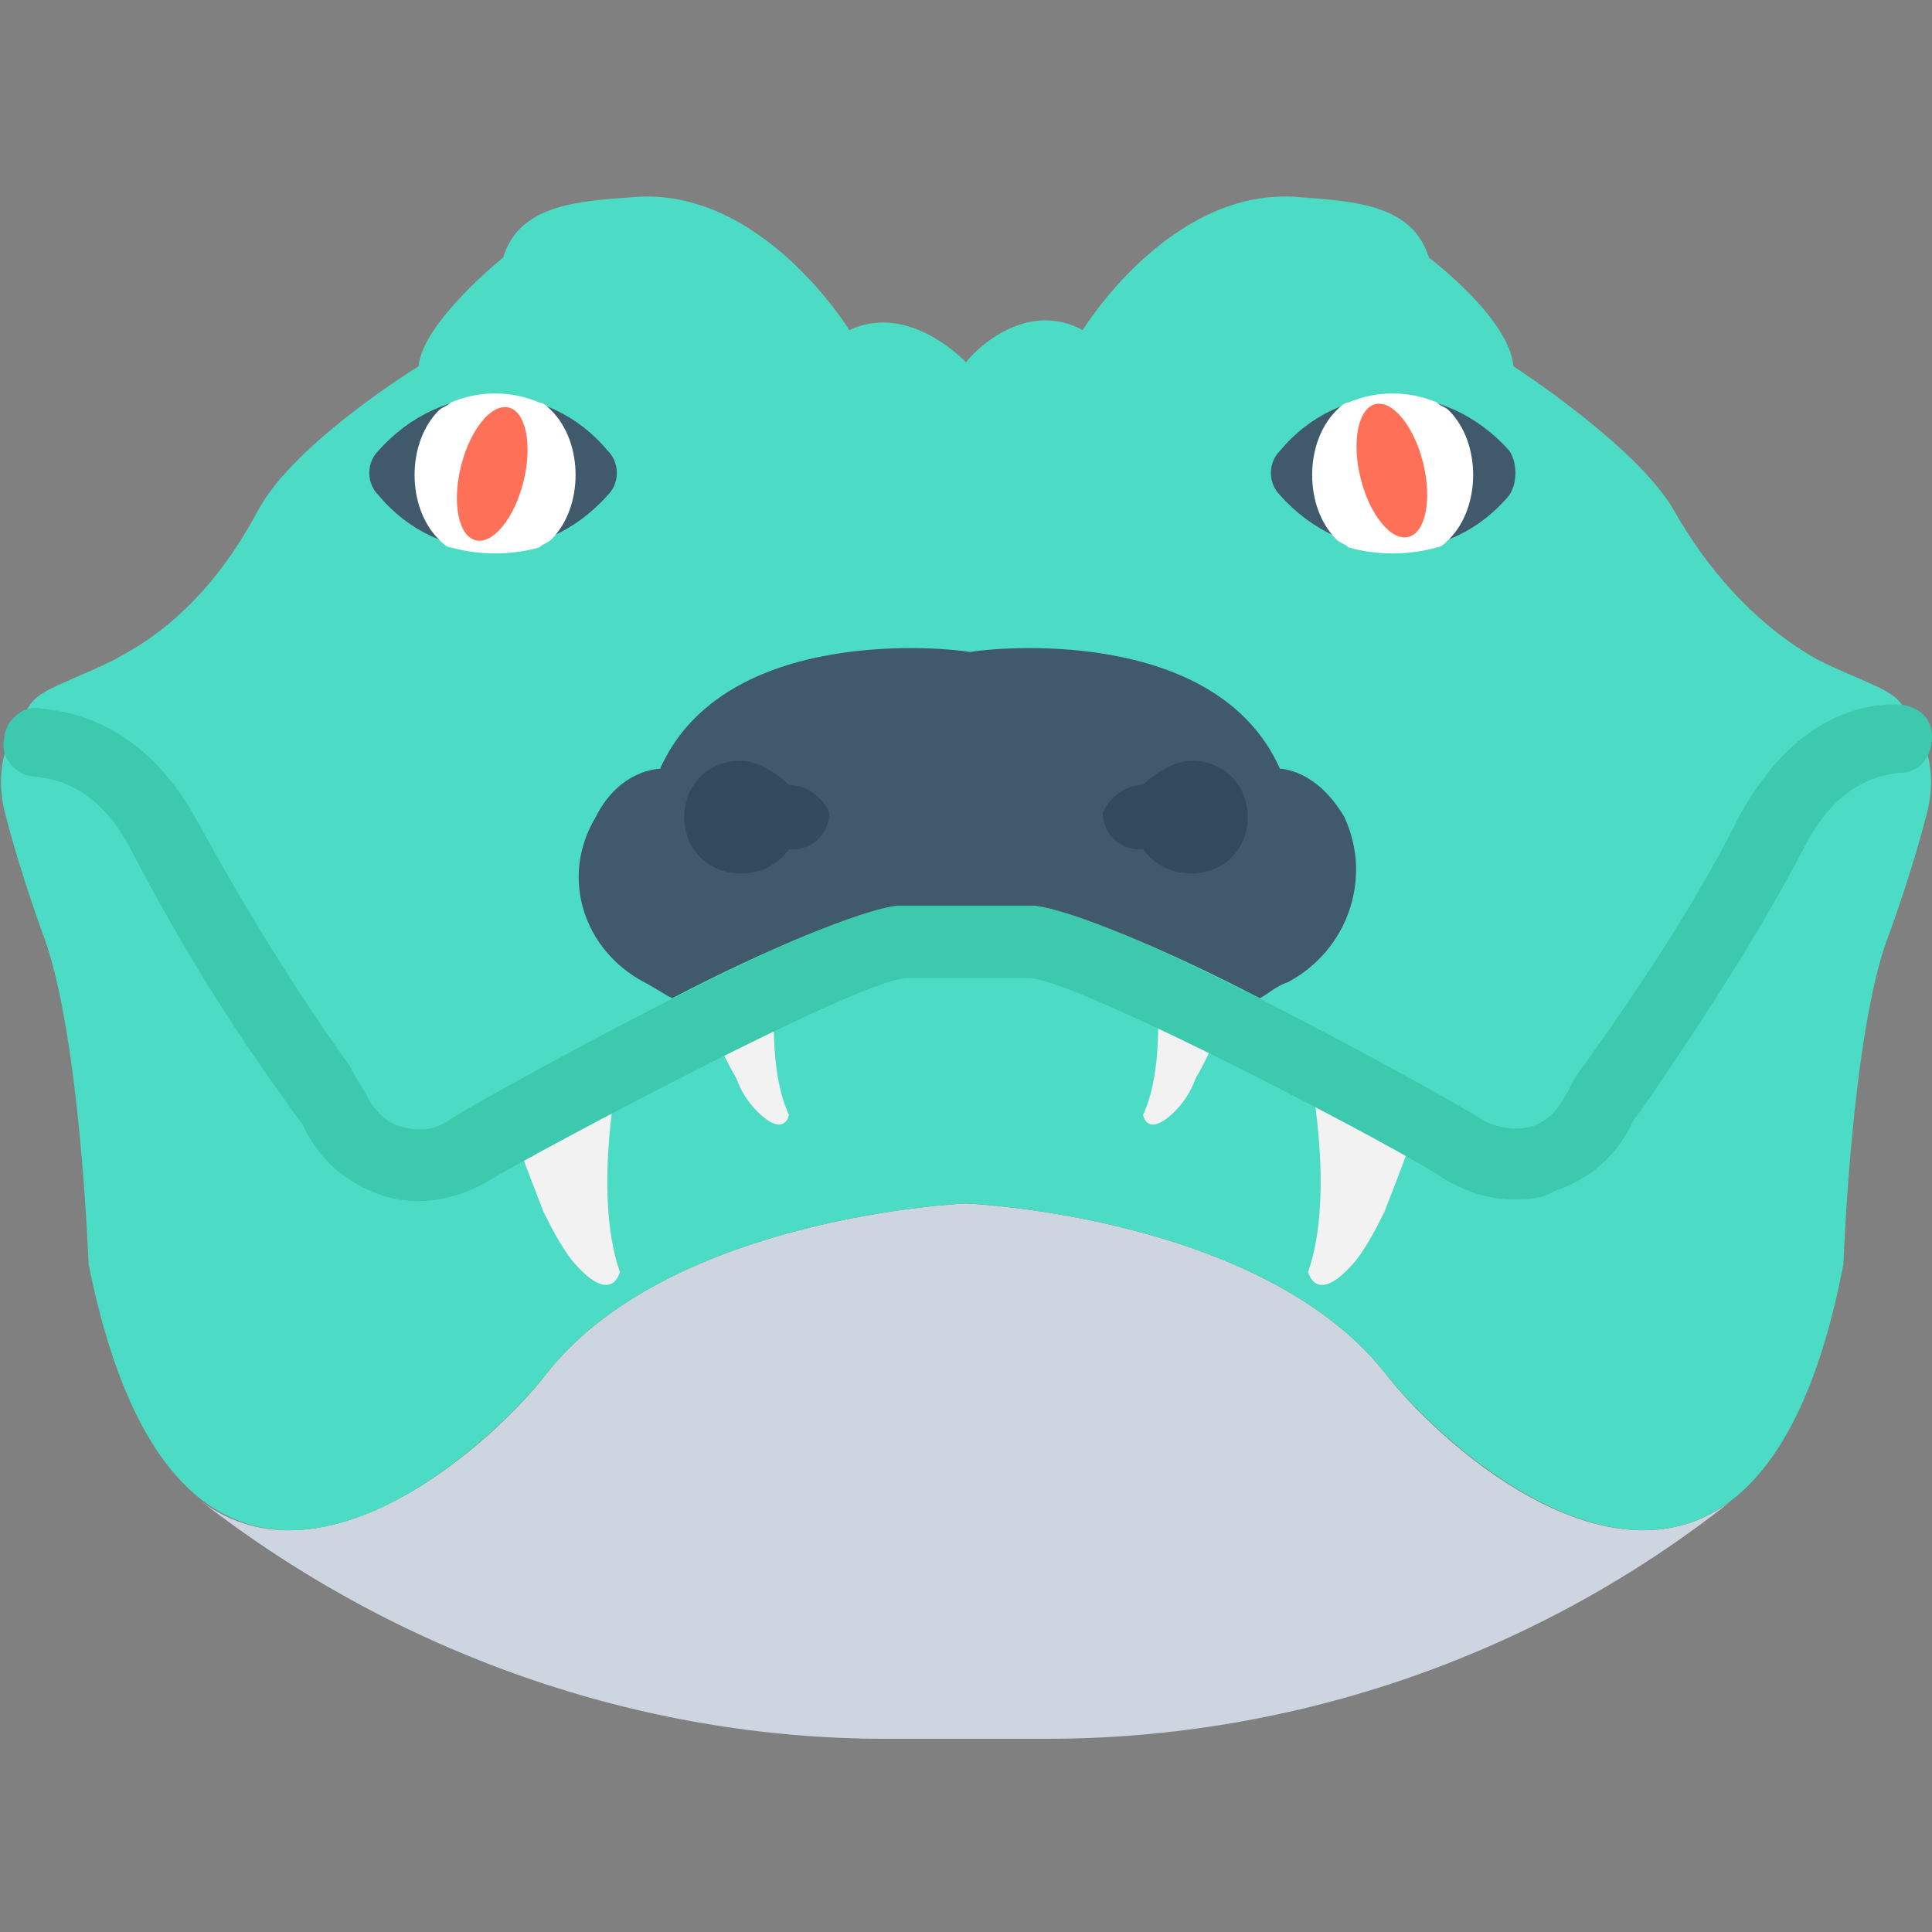 <?xml version="1.0" encoding="utf-8"?>
<!-- Generator: Adobe Illustrator 18.0.0, SVG Export Plug-In . SVG Version: 6.00 Build 0)  -->
<!DOCTYPE svg PUBLIC "-//W3C//DTD SVG 1.1//EN" "http://www.w3.org/Graphics/SVG/1.1/DTD/svg11.dtd">
<svg version="1.1" id="Layer_1" xmlns="http://www.w3.org/2000/svg" xmlns:xlink="http://www.w3.org/1999/xlink" x="0px" y="0px"
	 viewBox="0 0 48 48" enable-background="new 0 0 48 48" xml:space="preserve">
<rect x="0" y="0" width="48" height="48" fill="#808080" stroke="none"/>
<g>
	<path fill="#CDD6E0" d="M34.4,34.1C31.3,30.2,24,29.9,24,29.9s-7.3,0.3-10.4,4.2c-1.3,1.7-5.5,5.5-8.6,3.2l0,0
		c4.9,3.8,10.9,5.9,17,5.9H26c6.2,0,12.2-2.1,17-5.9l0,0C39.9,39.6,35.7,35.8,34.4,34.1z"/>
	<path fill="#4CDBC4" d="M47.4,17.8c0.1,0.6-0.2,1.2-0.9,1.3c-1.4,0.1-3,1.1-3.9,4.7c0,0-3,3.6-3.3,4.2c-0.5,1.3-2.1,1.8-3.3,1
		c-0.8-0.5-8.9-4.9-10.4-5c-0.3,0-1.4,0-1.6,0c-0.2,0-1.3-0.1-1.6,0c-1.6,0.1-9.6,4.5-10.4,5c-1.2,0.8-2.7,0.3-3.3-1
		c-0.2-0.6-3.3-4.2-3.3-4.2c-0.9-3.6-2.5-4.6-3.9-4.7c-0.7-0.1-1-0.7-0.9-1.3c-0.5,0.6-0.7,1.4-0.5,2.3c0.4,1.6,1,3.2,1,3.2
		c0.9,2.5,1.1,8.1,1.1,8.1c2.3,11.5,9.6,5,11.4,2.7c3.1-3.9,10.4-4.2,10.4-4.2s7.3,0.3,10.4,4.2c1.8,2.3,9.2,8.8,11.4-2.7
		c0,0,0.2-5.7,1.1-8.1c0,0,0.6-1.6,1-3.2C48.1,19.2,47.9,18.4,47.4,17.8z"/>
	<path fill="#F2F2F2" d="M32.5,26.4c0,0,0.7,3.2,0,5.2c0,0,0.2,0.9,1.2-0.3c0.3-0.4,0.5-0.8,0.7-1.2c0.3-0.8,0.9-2.2,1.2-3.7v-1.1
		L32.5,26.4z"/>
	<path fill="#F2F2F2" d="M28.7,24.2c0,0,0.3,2.2-0.3,3.5c0,0,0.1,0.6,0.8-0.1c0.2-0.2,0.4-0.5,0.5-0.8c0.3-0.5,0.7-1.4,1.1-2.4
		l0.1-0.7L28.7,24.2z"/>
	<path fill="#F2F2F2" d="M15.4,26.4c0,0-0.7,3.2,0,5.2c0,0-0.2,0.9-1.2-0.3c-0.3-0.4-0.5-0.8-0.7-1.2c-0.3-0.8-0.9-2.2-1.2-3.7v-1.1
		L15.4,26.4z"/>
	<path fill="#F2F2F2" d="M19.3,24.2c0,0-0.3,2.2,0.3,3.5c0,0-0.1,0.6-0.8-0.1c-0.2-0.2-0.4-0.5-0.5-0.8c-0.3-0.5-0.7-1.4-1.1-2.4
		l-0.1-0.7L19.3,24.2z"/>
	<path fill="#4CDBC4" d="M46.9,17.2c-0.3-0.2-1.4-0.6-1.9-0.9c-1.5-0.9-2.6-2.2-3.4-3.6c-0.9-1.6-4-3.6-4-3.6
		c-0.1-1.2-2.1-2.7-2.1-2.7c-0.4-1.3-1.8-1.4-3.2-1.5c-3.2-0.3-5.4,3.3-5.4,3.3c-1.3-0.7-2.5,0.3-2.9,0.8c-0.4-0.4-1.6-1.4-2.9-0.8
		c0,0-2.2-3.6-5.4-3.3c-1.4,0.1-2.8,0.2-3.2,1.5c0,0-2,1.6-2.1,2.7c0,0-3.1,1.9-4,3.6c-0.8,1.5-1.9,2.8-3.4,3.6
		c-0.5,0.3-1.6,0.7-1.9,0.9c-0.9,0.5-0.6,1.8,0.4,1.9c1.4,0.1,3,1.1,3.9,4.7c0,0,3,3.6,3.3,4.2c0.5,1.3,2.1,1.8,3.3,1
		c0.8-0.5,8.9-4.9,10.4-5c0.3,0,1.4,0,1.6,0c0.2,0,1.3-0.1,1.6,0c1.6,0.1,9.6,4.5,10.4,5c1.2,0.8,2.7,0.3,3.3-1
		c0.2-0.6,3.3-4.2,3.3-4.2c0.9-3.6,2.5-4.6,3.9-4.7C47.5,19,47.8,17.7,46.9,17.2z"/>
	<path fill="#40596B" d="M37.5,11.2c-1.6-1.8-4.2-1.8-5.7,0l0,0c-0.3,0.3-0.3,0.8,0,1.1l0,0c1.6,1.8,4.2,1.8,5.7,0v0
		C37.7,12,37.7,11.5,37.5,11.2L37.5,11.2z"/>
	<path fill="#FFFFFF" d="M33.5,10c-0.1,0-0.2,0.1-0.3,0.2c-0.4,0.4-0.6,1-0.6,1.6s0.2,1.2,0.6,1.6c0.1,0.1,0.2,0.1,0.3,0.2
		c0.7,0.2,1.5,0.2,2.2,0c0.1,0,0.2-0.1,0.3-0.2c0.4-0.4,0.6-1,0.6-1.6s-0.2-1.2-0.6-1.6c-0.1-0.1-0.2-0.1-0.3-0.2
		C35,9.7,34.2,9.7,33.5,10z"/>
	<ellipse transform="matrix(0.97 -0.242 0.242 0.97 -1.813 8.715)" fill="#FF7058" cx="34.6" cy="11.7" rx="0.8" ry="1.7"/>
	<path fill="#40596B" d="M9.4,11.2c1.6-1.8,4.2-1.8,5.7,0l0,0c0.3,0.3,0.3,0.8,0,1.1l0,0c-1.6,1.8-4.2,1.8-5.7,0l0,0
		C9.1,12,9.1,11.5,9.4,11.2L9.4,11.2z"/>
	<path fill="#FFFFFF" d="M13.4,10c0.1,0,0.2,0.1,0.3,0.2c0.4,0.4,0.6,1,0.6,1.6s-0.2,1.2-0.6,1.6c-0.1,0.1-0.2,0.1-0.3,0.2
		c-0.7,0.2-1.5,0.2-2.2,0c-0.1,0-0.2-0.1-0.3-0.2c-0.4-0.4-0.6-1-0.6-1.6s0.2-1.2,0.6-1.6c0.1-0.1,0.2-0.1,0.3-0.2
		C11.9,9.7,12.7,9.7,13.4,10z"/>
	
		<ellipse transform="matrix(-0.97 -0.242 0.242 -0.97 21.329 26.1)" fill="#FF7058" cx="12.3" cy="11.7" rx="0.8" ry="1.7"/>
	<path fill="#3DC9AE" d="M37.6,29.8c-0.6,0-1.2-0.2-1.7-0.5c-1-0.7-9-4.9-10.3-5c-0.2,0-0.9,0-1.2,0c-0.2,0-0.3,0-0.3,0
		c-0.1,0-0.2,0-0.4,0c-0.3,0-1,0-1.2,0c-1.3,0.1-9.3,4.4-10.3,5c-0.8,0.5-1.8,0.7-2.7,0.4c-0.9-0.3-1.6-0.9-2-1.8v0
		c0,0-0.1-0.1-0.3-0.4c-1.6-2.2-2.8-4.2-3.9-6.3c-0.6-1.2-1.4-1.8-2.4-1.9c-0.5,0-0.9-0.5-0.8-0.9c0-0.5,0.5-0.9,0.9-0.8
		c1.1,0.1,2.7,0.6,3.9,2.8c1.1,2,2.3,4,3.8,6.1C8.9,26.9,9,27,9.1,27.2c0.2,0.4,0.5,0.7,0.9,0.8c0.4,0.1,0.8,0.1,1.2-0.2
		c0.6-0.4,9.2-5.2,11.1-5.3c0.3,0,0.8,0,1.4,0c0.1,0,0.3,0,0.3,0c0,0,0.1,0,0.3,0c0.6,0,1.2,0,1.4,0c1.9,0.1,10.5,4.9,11.1,5.3
		c0.3,0.2,0.8,0.3,1.2,0.2c0.4-0.1,0.7-0.4,0.9-0.8c0.1-0.1,0.1-0.3,0.5-0.8c1.5-2.1,2.8-4.1,3.8-6.1c1.2-2.2,2.7-2.8,3.9-2.8
		c0.5,0,0.9,0.3,0.9,0.8c0,0.5-0.3,0.9-0.8,0.9c-1,0.1-1.8,0.7-2.4,1.9c-1.1,2.1-2.4,4.1-3.9,6.3c-0.2,0.3-0.3,0.4-0.3,0.4
		c-0.4,0.9-1.1,1.5-2,1.8C38.3,29.8,37.9,29.8,37.6,29.8z"/>
	<path fill="#40596B" d="M16,24.4c0.2,0.1,0.5,0.3,0.7,0.4c2.3-1.2,4.7-2.2,5.6-2.3c0.3,0,0.8,0,1.4,0c0.1,0,0.3,0,0.3,0
		c0,0,0.1,0,0.3,0c0.6,0,1.2,0,1.4,0c0.9,0.1,3.3,1.1,5.6,2.3c0.2-0.1,0.4-0.3,0.7-0.4c1.5-0.8,2.1-2.6,1.4-4.1
		c-0.7-1.2-1.6-1.2-1.6-1.2c-1.6-3.6-7.2-3-7.7-2.9c-0.5-0.1-6.1-0.7-7.7,2.9c0,0-1,0-1.6,1.2C13.9,21.8,14.5,23.6,16,24.4z"/>
	<path fill="#334A5E" d="M19.6,19.5C19.6,19.5,19.6,19.5,19.6,19.5c-0.3-0.3-0.8-0.6-1.2-0.6c-0.8,0-1.4,0.6-1.4,1.4
		c0,0.8,0.6,1.4,1.4,1.4c0.5,0,0.9-0.2,1.2-0.6c0,0,0.1,0,0.1,0c0.5,0,0.9-0.4,0.9-0.9C20.5,19.9,20.1,19.5,19.6,19.5z"/>
	<path fill="#334A5E" d="M28.4,19.5C28.4,19.5,28.4,19.5,28.4,19.5c0.3-0.3,0.8-0.6,1.2-0.6c0.8,0,1.4,0.6,1.4,1.4
		c0,0.8-0.6,1.4-1.4,1.4c-0.5,0-0.9-0.2-1.2-0.6c0,0-0.1,0-0.1,0c-0.5,0-0.9-0.4-0.9-0.9C27.5,19.9,27.9,19.5,28.4,19.5z"/>
</g>
</svg>
